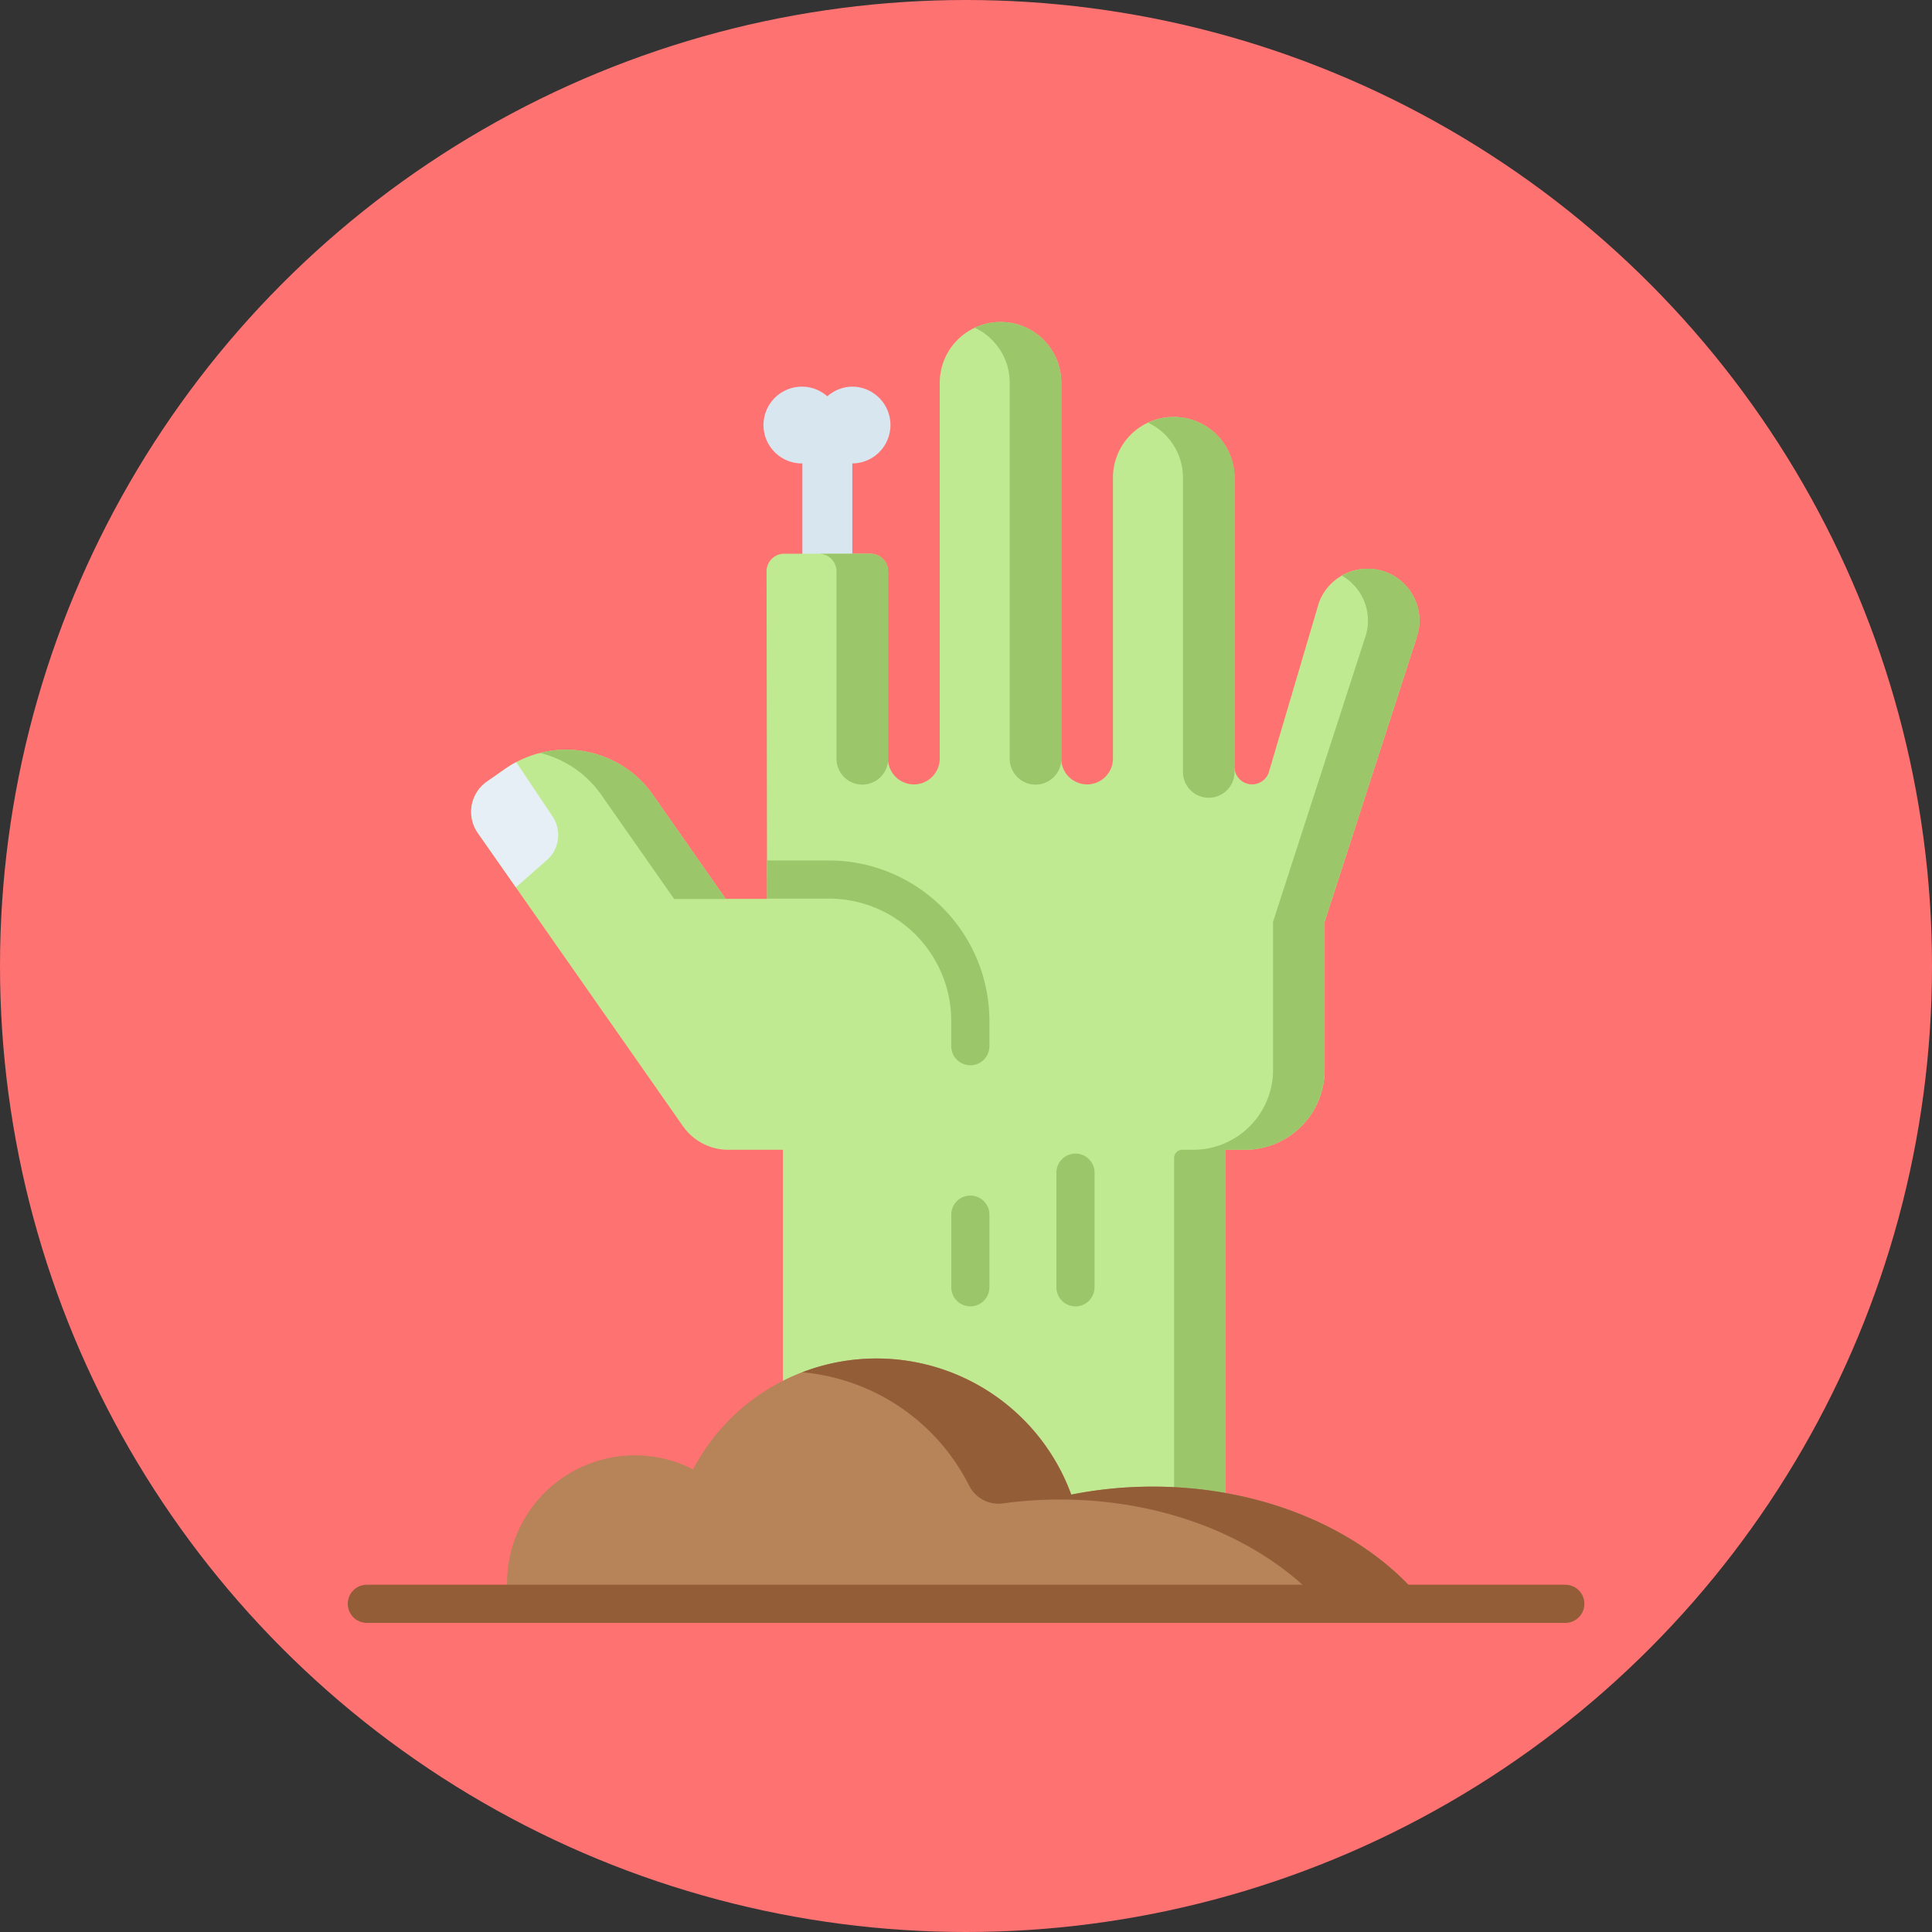 <svg xmlns="http://www.w3.org/2000/svg" width="150" height="150" viewBox="0 0 150 150">
  <rect x="0" y="0" width="150" height="150" fill="#333333" stroke="none"/>
  <g id="Grupo_37" data-name="Grupo 37" transform="translate(-1103 -2747)">
    <circle id="Elipse_24" data-name="Elipse 24" cx="75" cy="75" r="75" transform="translate(1103 2747)" fill="#ff7272"/>
    <g id="hand" transform="translate(1130 2772)">
      <path id="Trazado_32" data-name="Trazado 32" d="M170.556,25.434a2.969,2.969,0,0,0-1.975.752,2.98,2.98,0,1,0-1.975,5.21l.036,0v8.9h3.878v-8.9l.035,0a2.981,2.981,0,0,0,0-5.961Zm0,0" transform="translate(-131.347 -20.416)" fill="#d8e6f0"/>
      <path id="Trazado_33" data-name="Trazado 33" d="M121.951,24.57l-7.122,22v11.5a6.2,6.2,0,0,1-6.2,6.2h-1.483v35.25H72.768V64.269H68.53a4.3,4.3,0,0,1-3.525-1.836L49.081,39.674a2.86,2.86,0,0,1,.705-3.985L51.2,34.7a8.242,8.242,0,0,1,7.582-.982l0,0q.343.124.673.28l0,0c.221.1.438.217.65.341,0,0,0,0,0,0a8.2,8.2,0,0,1,2.577,2.383l4.852,6.934h0l.791,1.134h3.213L71.5,19.361a1.368,1.368,0,0,1,1.366-1.369h6.7a1.368,1.368,0,0,1,1.367,1.367V33.888c0,.02,0,.038,0,.055s0,.052,0,.076a2.008,2.008,0,0,0,4.012-.131V4.718A4.717,4.717,0,0,1,87.663.447c.071-.034.144-.065.217-.095l.035-.014c.071-.029.144-.057.215-.081S88.292.2,88.376.18s.164-.045.249-.063S88.78.084,88.86.07L88.89.064c.081-.014.164-.024.247-.034s.173-.018.262-.022S89.578,0,89.666,0a4.715,4.715,0,0,1,4.715,4.717v29.17a.429.429,0,0,0,0,.055c0,.025,0,.052,0,.076a2.008,2.008,0,0,0,4.012-.131v-21.8a4.717,4.717,0,0,1,2.713-4.271c.075-.035.154-.069.23-.1s.158-.061.237-.089.162-.053.245-.077.163-.043.248-.063a4.349,4.349,0,0,1,.512-.086c.087-.01.173-.018.263-.022s.177-.008.267-.008a4.717,4.717,0,0,1,4.717,4.717V34.527a1.37,1.37,0,0,0,2.656.472l3.9-13.2a4.012,4.012,0,0,1,1.777-2.108,3.627,3.627,0,0,1,.35-.177c.037-.018.076-.034.116-.052.071-.028.14-.055.211-.079l.119-.04c.024-.008.047-.015.071-.022l.1-.028a3.8,3.8,0,0,1,.515-.1c.04-.006.079-.01.119-.014l.1-.01c.034,0,.069-.005.1-.005a4.026,4.026,0,0,1,3.983,5.408Zm0,0" transform="translate(-38.984 0)" fill="#bfea92"/>
      <g id="Grupo_16" data-name="Grupo 16" transform="translate(14.937 0)">
        <path id="Trazado_34" data-name="Trazado 34" d="M249.484,4.717V33.888a2.006,2.006,0,0,0,4.01.109c0-.036-.005-.072-.005-.109V4.717A4.717,4.717,0,0,0,246.769.446a4.716,4.716,0,0,1,2.715,4.27Zm0,0" transform="translate(-213.027 0)" fill="#9bc66a"/>
        <path id="Trazado_35" data-name="Trazado 35" d="M186.792,92.577v14.529a2.006,2.006,0,0,0,4.01.109c0-.036-.005-.072-.005-.109V92.577a1.366,1.366,0,0,0-1.366-1.366h-4.005a1.367,1.367,0,0,1,1.367,1.366Zm0,0" transform="translate(-163.784 -73.218)" fill="#9bc66a"/>
        <path id="Trazado_36" data-name="Trazado 36" d="M90.131,179.945H86.125l-5.646-8.069a8.21,8.21,0,0,0-4.761-3.272,8.305,8.305,0,0,1,4.862.26l0,0c.227.082.452.178.673.28l0,0c.221.1.436.22.65.342,0,0,0,0,0,0a8.232,8.232,0,0,1,2.577,2.383l4.852,6.935h0Zm0,0" transform="translate(-75.719 -135.147)" fill="#9bc66a"/>
        <path id="Trazado_37" data-name="Trazado 37" d="M341.632,97.348a4.018,4.018,0,0,0-3.391.29,4.027,4.027,0,0,1,1.782,4.878l-7.124,22v11.5a6.2,6.2,0,0,1-6.2,6.2h-.844a.637.637,0,0,0-.638.638v34.612h4v-35.25H330.7a6.2,6.2,0,0,0,6.2-6.2v-11.5l7.124-22a4.028,4.028,0,0,0-2.4-5.168Zm0,0" transform="translate(-275.997 -77.947)" fill="#9bc66a"/>
        <path id="Trazado_38" data-name="Trazado 38" d="M316.948,37.371a4.7,4.7,0,0,0-2,.446,4.715,4.715,0,0,1,2.714,4.27V64.934a2,2,0,1,0,4.005,0V42.088a4.717,4.717,0,0,0-4.717-4.717Zm0,0" transform="translate(-267.754 -29.999)" fill="#9bc66a"/>
        <path id="Trazado_39" data-name="Trazado 39" d="M180.819,227.848a1.481,1.481,0,0,0,1.481-1.481V224.4a12.468,12.468,0,0,0-12.454-12.454h-4.808l.005,2.962h4.8a9.5,9.5,0,0,1,9.492,9.492v1.963a1.481,1.481,0,0,0,1.481,1.481Zm0,0" transform="translate(-147.419 -170.139)" fill="#9bc66a"/>
      </g>
      <path id="Trazado_40" data-name="Trazado 40" d="M133.966,426.969H62.817A9.926,9.926,0,0,1,77.129,416.53a16.093,16.093,0,0,1,29.364,1.96,32.3,32.3,0,0,1,6.319-.62c9.012,0,16.887,3.653,21.154,9.1Zm0,0" transform="translate(-50.321 -327.45)" fill="#b78358"/>
      <path id="Trazado_41" data-name="Trazado 41" d="M191.863,417.81a2.539,2.539,0,0,0,2.612,1.366,32.5,32.5,0,0,1,4.434-.3c8.447,0,15.9,3.209,20.311,8.1h8.032c-4.267-5.446-12.143-9.1-21.154-9.1a32.3,32.3,0,0,0-6.319.62,16.1,16.1,0,0,0-20.881-9.5,16.1,16.1,0,0,1,12.965,8.822Zm0,0" transform="translate(-143.608 -327.453)" fill="#935d38"/>
      <path id="Trazado_42" data-name="Trazado 42" d="M280.4,339.172a1.481,1.481,0,0,1-1.481-1.481v-8.9a1.481,1.481,0,1,1,2.962,0v8.9A1.482,1.482,0,0,1,280.4,339.172Zm0,0" transform="translate(-223.9 -262.745)" fill="#9bc66a"/>
      <path id="Trazado_43" data-name="Trazado 43" d="M239.011,352.6a1.481,1.481,0,0,1-1.48-1.481v-5.6a1.481,1.481,0,1,1,2.961,0v5.6A1.481,1.481,0,0,1,239.011,352.6Zm0,0" transform="translate(-190.674 -276.175)" fill="#9bc66a"/>
      <path id="Trazado_44" data-name="Trazado 44" d="M54.437,180.849a2.6,2.6,0,0,0,.447-3.405l-2.818-4.21a8.228,8.228,0,0,0-.863.526l-1.414.989a2.862,2.862,0,0,0-.7,3.985l2.951,4.218Zm0,0" transform="translate(-38.987 -139.061)" fill="#e6eff5"/>
      <path id="Trazado_45" data-name="Trazado 45" d="M94.53,499.946H1.481a1.481,1.481,0,1,1,0-2.962H94.53a1.481,1.481,0,1,1,0,2.962Zm0,0" transform="translate(0 -398.946)" fill="#935d38"/>
    </g>
  </g>
</svg>
